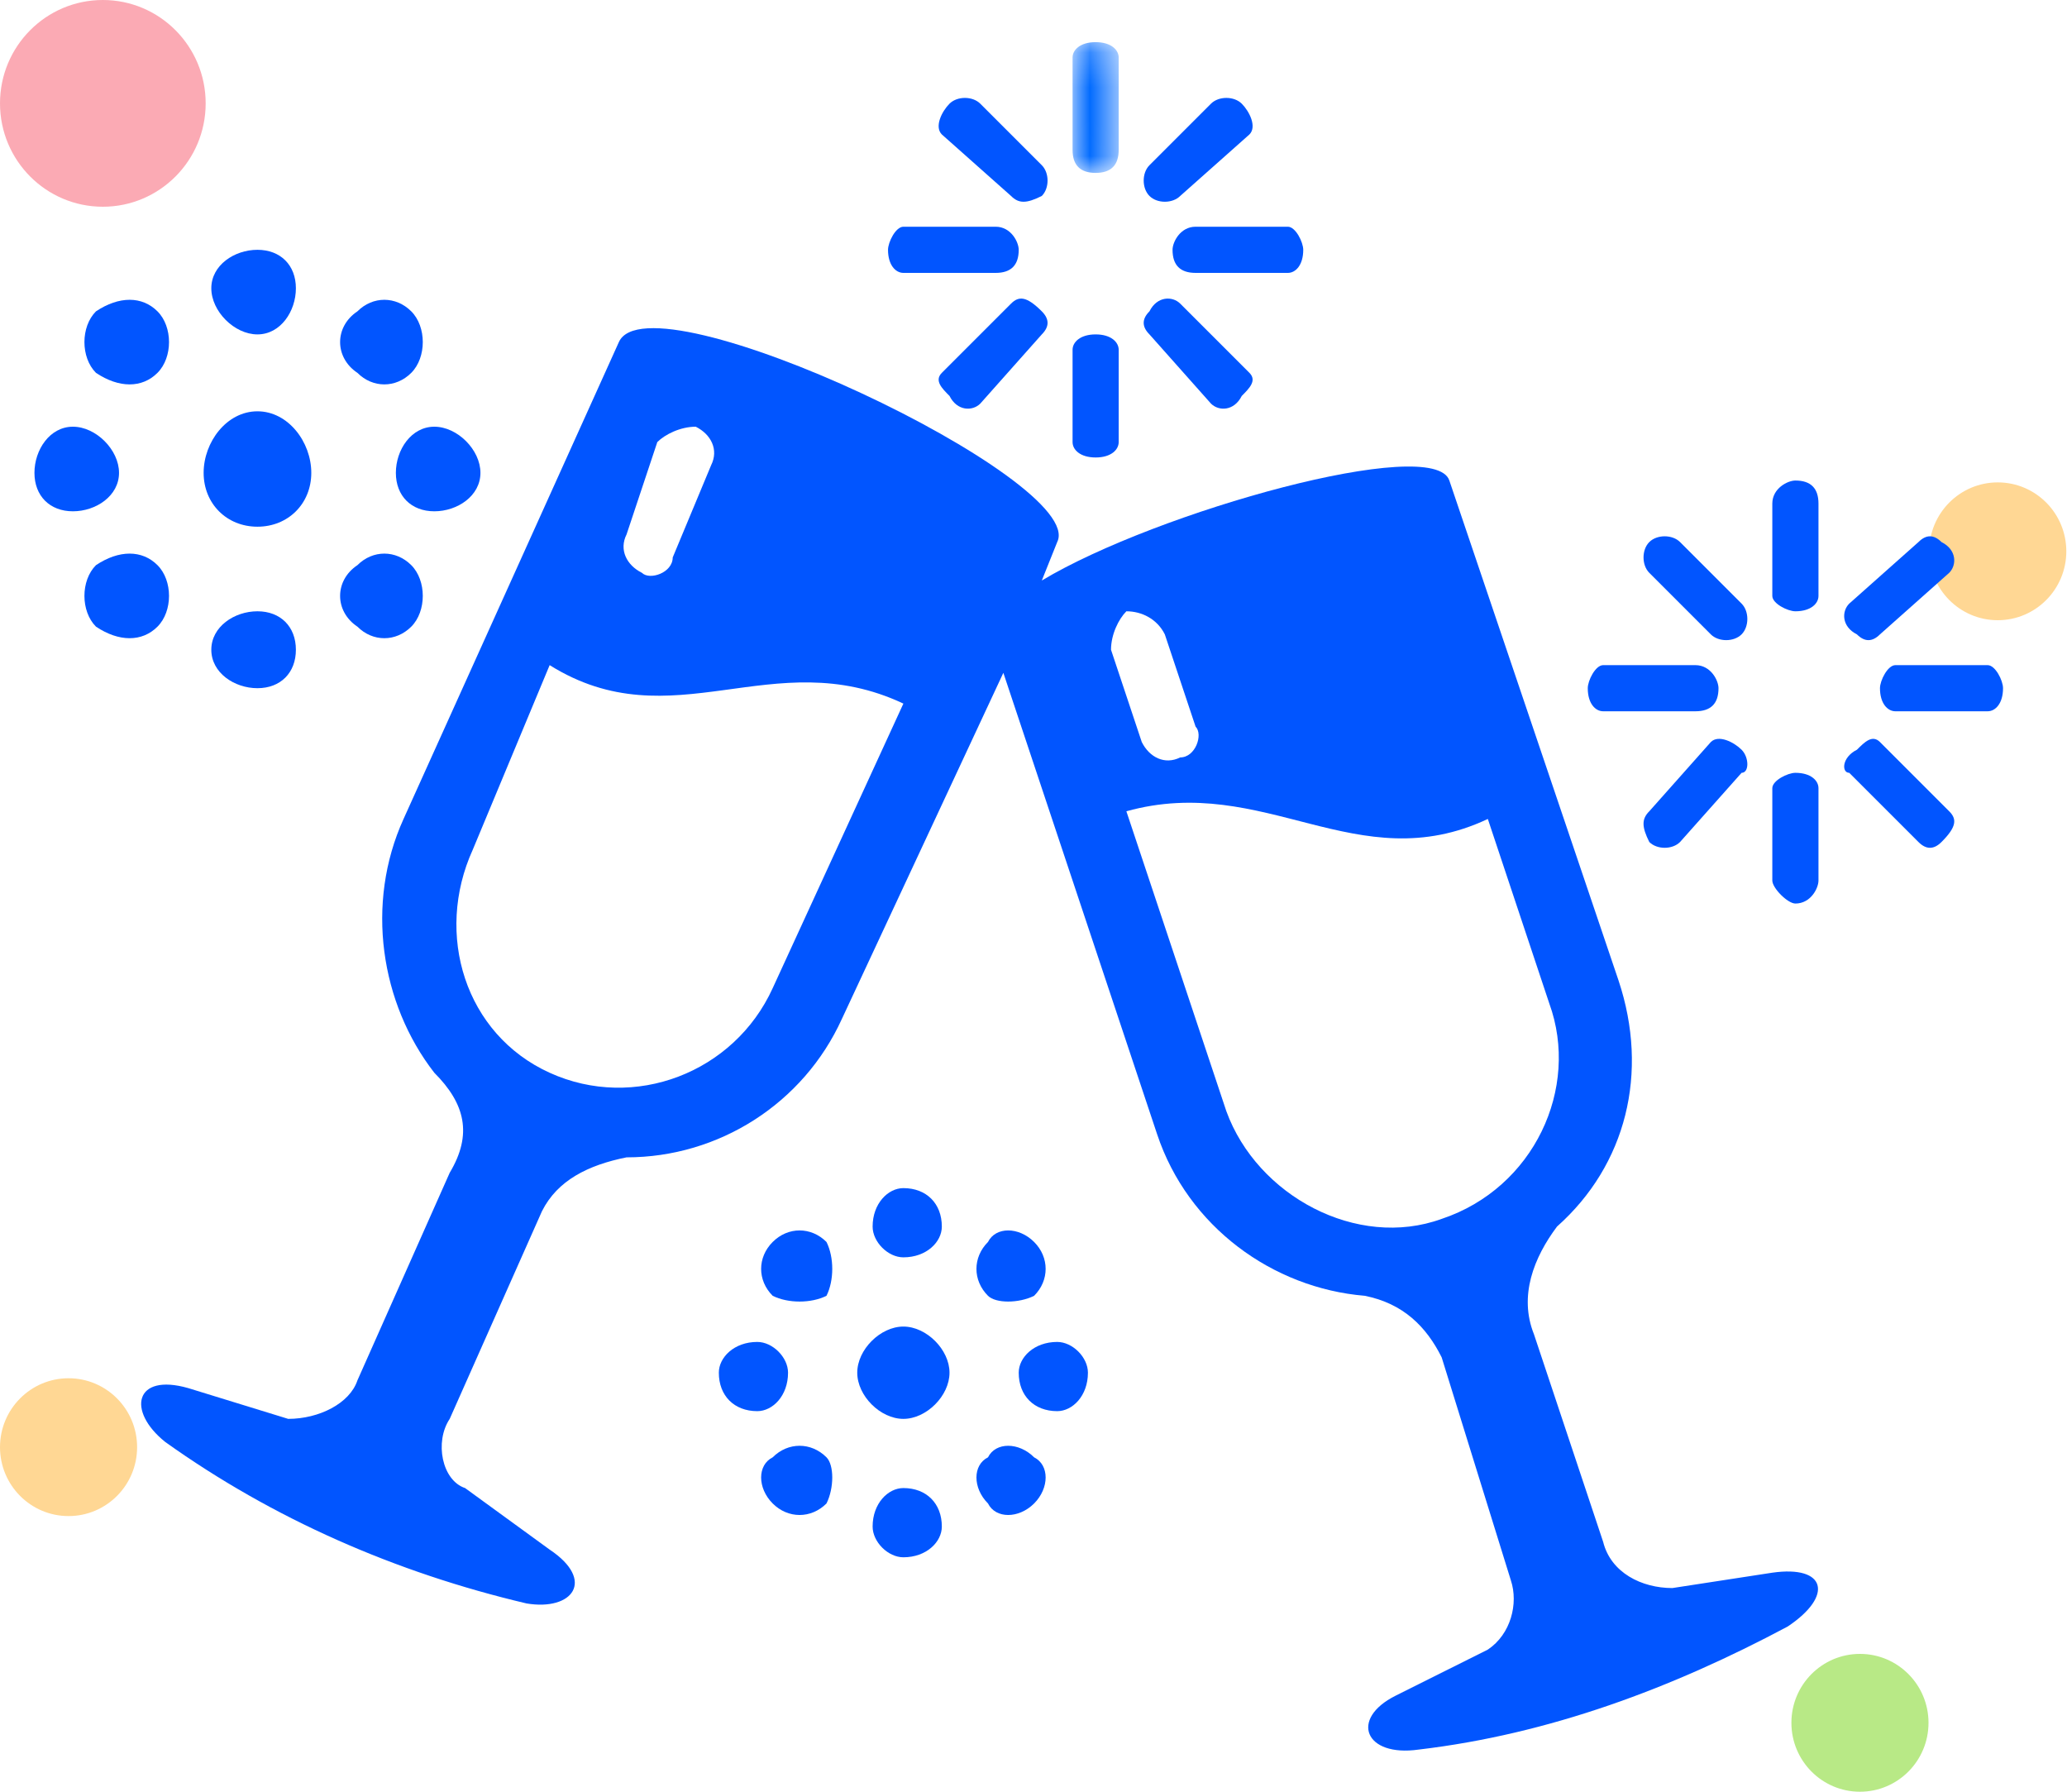 <?xml version="1.0" encoding="UTF-8"?>
<svg width="60px" height="52px" viewBox="0 0 60 52" version="1.1" xmlns="http://www.w3.org/2000/svg" xmlns:xlink="http://www.w3.org/1999/xlink">
    <!-- Generator: sketchtool 49.3 (51167) - http://www.bohemiancoding.com/sketch -->
    <title>2CA3A992-EB19-4155-8DA9-9D9D131C3D14</title>
    <desc>Created with sketchtool.</desc>
    <defs>
        <polygon id="path-1" points="1.339 0.194 0 0.194 0 3.989 1.339 3.989"></polygon>
    </defs>
    <g id="Secondary-Screens" stroke="none" stroke-width="1" fill="none" fill-rule="evenodd">
        <g id="Career" transform="translate(-277, -1012)">
            <g id="About-Dataguru_dark" transform="translate(0, 339)">
                <g id="Benefits" transform="translate(203, 414)">
                    <g id="4" transform="translate(74, 259)">
                        <g id="ic_fun">
                            <g id="Illustration_Key-Executives">
                                <ellipse id="Oval-3-Copy-2" fill="#FFD794" cx="57.99" cy="16" rx="1.99" ry="2"></ellipse>
                                <ellipse id="Oval-3-Copy-3" fill="#FFD794" cx="1.99" cy="42" rx="1.99" ry="2"></ellipse>
                                <ellipse id="Oval-3-Copy" fill="#B8E986" cx="53.99" cy="50" rx="1.99" ry="2"></ellipse>
                                <ellipse id="Oval-4" fill="#FBAAB4" cx="2.985" cy="3" rx="2.985" ry="3"></ellipse>
                            </g>
                            <g id="Group-4" transform="translate(1, 1)">
                                <path d="M10.938,8.036 C11.384,8.482 11.384,9.375 10.938,9.821 C10.491,10.268 9.821,10.268 9.375,9.821 C8.705,9.375 8.705,8.482 9.375,8.036 C9.821,7.589 10.491,7.589 10.938,8.036" id="Fill-1" fill="#0155FF"></path>
                                <path d="M12.946,12.723 C12.946,13.393 12.277,13.839 11.607,13.839 C10.938,13.839 10.491,13.393 10.491,12.723 C10.491,12.054 10.938,11.384 11.607,11.384 C12.277,11.384 12.946,12.054 12.946,12.723" id="Fill-3" fill="#0155FF"></path>
                                <path d="M10.938,17.187 C10.491,17.634 9.821,17.634 9.375,17.187 C8.705,16.741 8.705,15.848 9.375,15.402 C9.821,14.955 10.491,14.955 10.938,15.402 C11.384,15.848 11.384,16.741 10.938,17.187" id="Fill-5" fill="#0155FF"></path>
                                <path d="M6.473,18.973 C5.804,18.973 5.134,18.527 5.134,17.857 C5.134,17.187 5.804,16.741 6.473,16.741 C7.143,16.741 7.589,17.187 7.589,17.857 C7.589,18.527 7.143,18.973 6.473,18.973" id="Fill-7" fill="#0155FF"></path>
                                <path d="M1.786,17.187 C1.339,16.741 1.339,15.848 1.786,15.402 C2.455,14.955 3.125,14.955 3.571,15.402 C4.018,15.848 4.018,16.741 3.571,17.187 C3.125,17.634 2.455,17.634 1.786,17.187" id="Fill-9" fill="#0155FF"></path>
                                <path d="M0,12.723 C0,12.054 0.446,11.384 1.116,11.384 C1.786,11.384 2.455,12.054 2.455,12.723 C2.455,13.393 1.786,13.839 1.116,13.839 C0.446,13.839 0,13.393 0,12.723" id="Fill-11" fill="#0155FF"></path>
                                <path d="M1.786,8.036 C2.455,7.589 3.125,7.589 3.571,8.036 C4.018,8.482 4.018,9.375 3.571,9.821 C3.125,10.268 2.455,10.268 1.786,9.821 C1.339,9.375 1.339,8.482 1.786,8.036" id="Fill-13" fill="#0155FF"></path>
                                <path d="M6.473,6.25 C7.143,6.25 7.589,6.696 7.589,7.366 C7.589,8.036 7.143,8.705 6.473,8.705 C5.804,8.705 5.134,8.036 5.134,7.366 C5.134,6.696 5.804,6.25 6.473,6.25" id="Fill-15" fill="#0155FF"></path>
                                <path d="M6.473,10.937 C7.366,10.937 8.036,11.83 8.036,12.723 C8.036,13.616 7.366,14.286 6.473,14.286 C5.58,14.286 4.911,13.616 4.911,12.723 C4.911,11.83 5.58,10.937 6.473,10.937" id="Fill-17" fill="#0155FF"></path>
                                <path d="M29.018,35.045 C29.464,35.491 29.464,36.161 29.018,36.607 C28.571,36.83 27.902,36.83 27.679,36.607 C27.232,36.161 27.232,35.491 27.679,35.045 C27.902,34.598 28.571,34.598 29.018,35.045" id="Fill-19" fill="#0155FF"></path>
                                <path d="M30.58,38.839 C30.58,39.509 30.134,39.955 29.688,39.955 C29.018,39.955 28.571,39.509 28.571,38.839 C28.571,38.393 29.018,37.946 29.688,37.946 C30.134,37.946 30.58,38.393 30.58,38.839" id="Fill-21" fill="#0155FF"></path>
                                <path d="M29.018,42.634 C28.571,43.08 27.902,43.08 27.679,42.634 C27.232,42.187 27.232,41.518 27.679,41.295 C27.902,40.848 28.571,40.848 29.018,41.295 C29.464,41.518 29.464,42.187 29.018,42.634" id="Fill-23" fill="#0155FF"></path>
                                <path d="M25.223,44.196 C24.777,44.196 24.33,43.75 24.33,43.304 C24.33,42.634 24.777,42.187 25.223,42.187 C25.893,42.187 26.339,42.634 26.339,43.304 C26.339,43.75 25.893,44.196 25.223,44.196" id="Fill-25" fill="#0155FF"></path>
                                <path d="M21.429,42.634 C20.982,42.187 20.982,41.518 21.429,41.295 C21.875,40.848 22.545,40.848 22.991,41.295 C23.214,41.518 23.214,42.187 22.991,42.634 C22.545,43.08 21.875,43.08 21.429,42.634" id="Fill-27" fill="#0155FF"></path>
                                <path d="M19.866,38.839 C19.866,38.393 20.312,37.946 20.982,37.946 C21.429,37.946 21.875,38.393 21.875,38.839 C21.875,39.509 21.429,39.955 20.982,39.955 C20.312,39.955 19.866,39.509 19.866,38.839" id="Fill-29" fill="#0155FF"></path>
                                <path d="M21.429,35.045 C21.875,34.598 22.545,34.598 22.991,35.045 C23.214,35.491 23.214,36.161 22.991,36.607 C22.545,36.83 21.875,36.83 21.429,36.607 C20.982,36.161 20.982,35.491 21.429,35.045" id="Fill-31" fill="#0155FF"></path>
                                <path d="M25.223,33.482 C25.893,33.482 26.339,33.929 26.339,34.598 C26.339,35.045 25.893,35.491 25.223,35.491 C24.777,35.491 24.33,35.045 24.33,34.598 C24.33,33.929 24.777,33.482 25.223,33.482" id="Fill-33" fill="#0155FF"></path>
                                <path d="M25.223,37.5 C25.893,37.5 26.562,38.17 26.562,38.839 C26.562,39.509 25.893,40.179 25.223,40.179 C24.554,40.179 23.884,39.509 23.884,38.839 C23.884,38.17 24.554,37.5 25.223,37.5" id="Fill-35" fill="#0155FF"></path>
                                <g id="Group-39" transform="translate(30.134, 0.029)">
                                    <mask id="mask-2" fill="white">
                                        <use xlink:href="#path-1"></use>
                                    </mask>
                                    <g id="Clip-38"></g>
                                    <path d="M1.339,3.319 C1.339,3.766 1.116,3.989 0.67,3.989 C0.223,3.989 0,3.766 0,3.319 L0,0.641 C0,0.417 0.223,0.194 0.67,0.194 C1.116,0.194 1.339,0.417 1.339,0.641 L1.339,3.319 Z" id="Fill-37" fill="#016BFF" mask="url(#mask-2)"></path>
                                </g>
                                <path d="M29.241,3.795 C29.464,4.018 29.464,4.464 29.241,4.687 C28.795,4.911 28.571,4.911 28.348,4.687 L26.339,2.902 C26.116,2.679 26.339,2.232 26.562,2.009 C26.786,1.786 27.232,1.786 27.455,2.009 L29.241,3.795 Z" id="Fill-40" fill="#0155FF"></path>
                                <path d="M27.902,5.58 C28.348,5.58 28.571,6.027 28.571,6.25 C28.571,6.696 28.348,6.92 27.902,6.92 L25.223,6.92 C25,6.92 24.777,6.696 24.777,6.25 C24.777,6.027 25,5.58 25.223,5.58 L27.902,5.58 Z" id="Fill-42" fill="#0155FF"></path>
                                <path d="M28.348,7.812 C28.571,7.589 28.795,7.589 29.241,8.036 C29.464,8.259 29.464,8.482 29.241,8.705 L27.455,10.714 C27.232,10.937 26.786,10.937 26.562,10.491 C26.339,10.268 26.116,10.045 26.339,9.821 L28.348,7.812 Z" id="Fill-44" fill="#0155FF"></path>
                                <path d="M30.134,9.152 C30.134,8.929 30.357,8.705 30.804,8.705 C31.25,8.705 31.473,8.929 31.473,9.152 L31.473,11.83 C31.473,12.054 31.25,12.277 30.804,12.277 C30.357,12.277 30.134,12.054 30.134,11.83 L30.134,9.152 Z" id="Fill-46" fill="#0155FF"></path>
                                <path d="M32.366,8.705 C32.143,8.482 32.143,8.259 32.366,8.036 C32.589,7.589 33.036,7.589 33.259,7.812 L35.268,9.821 C35.491,10.045 35.268,10.268 35.045,10.491 C34.821,10.937 34.375,10.937 34.152,10.714 L32.366,8.705 Z" id="Fill-48" fill="#0155FF"></path>
                                <path d="M33.705,6.92 C33.259,6.92 33.036,6.696 33.036,6.25 C33.036,6.027 33.259,5.58 33.705,5.58 L36.384,5.58 C36.607,5.58 36.83,6.027 36.83,6.25 C36.83,6.696 36.607,6.92 36.384,6.92 L33.705,6.92 Z" id="Fill-50" fill="#0155FF"></path>
                                <path d="M33.259,4.687 C33.036,4.911 32.589,4.911 32.366,4.687 C32.143,4.464 32.143,4.018 32.366,3.795 L34.152,2.009 C34.375,1.786 34.821,1.786 35.045,2.009 C35.268,2.232 35.491,2.679 35.268,2.902 L33.259,4.687 Z" id="Fill-52" fill="#0155FF"></path>
                                <path d="M51.786,16.295 C51.786,16.518 51.562,16.741 51.116,16.741 C50.893,16.741 50.446,16.518 50.446,16.295 L50.446,13.616 C50.446,13.17 50.893,12.946 51.116,12.946 C51.562,12.946 51.786,13.17 51.786,13.616 L51.786,16.295 Z" id="Fill-54" fill="#0155FF"></path>
                                <path d="M49.554,16.518 C49.777,16.741 49.777,17.187 49.554,17.411 C49.33,17.634 48.884,17.634 48.661,17.411 L46.875,15.625 C46.652,15.402 46.652,14.955 46.875,14.732 C47.098,14.509 47.545,14.509 47.768,14.732 L49.554,16.518 Z" id="Fill-56" fill="#0155FF"></path>
                                <path d="M48.214,18.304 C48.661,18.304 48.884,18.75 48.884,18.973 C48.884,19.42 48.661,19.643 48.214,19.643 L45.536,19.643 C45.312,19.643 45.089,19.42 45.089,18.973 C45.089,18.75 45.312,18.304 45.536,18.304 L48.214,18.304 Z" id="Fill-58" fill="#0155FF"></path>
                                <path d="M48.661,20.536 C48.884,20.312 49.33,20.536 49.554,20.759 C49.777,20.982 49.777,21.429 49.554,21.429 L47.768,23.437 C47.545,23.661 47.098,23.661 46.875,23.437 C46.652,22.991 46.652,22.768 46.875,22.545 L48.661,20.536 Z" id="Fill-60" fill="#0155FF"></path>
                                <path d="M50.446,21.875 C50.446,21.652 50.893,21.429 51.116,21.429 C51.562,21.429 51.786,21.652 51.786,21.875 L51.786,24.554 C51.786,24.777 51.562,25.223 51.116,25.223 C50.893,25.223 50.446,24.777 50.446,24.554 L50.446,21.875 Z" id="Fill-62" fill="#0155FF"></path>
                                <path d="M52.679,21.429 C52.455,21.429 52.455,20.982 52.902,20.759 C53.125,20.536 53.348,20.312 53.571,20.536 L55.58,22.545 C55.804,22.768 55.804,22.991 55.357,23.437 C55.134,23.661 54.911,23.661 54.688,23.437 L52.679,21.429 Z" id="Fill-64" fill="#0155FF"></path>
                                <path d="M54.018,19.643 C53.795,19.643 53.571,19.42 53.571,18.973 C53.571,18.75 53.795,18.304 54.018,18.304 L56.696,18.304 C56.92,18.304 57.143,18.75 57.143,18.973 C57.143,19.42 56.92,19.643 56.696,19.643 L54.018,19.643 Z" id="Fill-66" fill="#0155FF"></path>
                                <path d="M53.571,17.411 C53.348,17.634 53.125,17.634 52.902,17.411 C52.455,17.187 52.455,16.741 52.679,16.518 L54.688,14.732 C54.911,14.509 55.134,14.509 55.357,14.732 C55.804,14.955 55.804,15.402 55.58,15.625 L53.571,17.411 Z" id="Fill-68" fill="#0155FF"></path>
                                <path d="M40.848,34.375 C38.393,35.268 35.491,33.705 34.598,31.25 L31.696,22.545 C35.714,21.429 38.393,24.554 42.188,22.768 L43.973,28.125 C44.866,30.58 43.527,33.482 40.848,34.375 Z M31.696,16.741 C32.143,16.741 32.589,16.964 32.812,17.411 L33.705,20.089 C33.929,20.312 33.705,20.982 33.259,20.982 C32.812,21.205 32.366,20.982 32.143,20.536 L31.25,17.857 C31.25,17.411 31.473,16.964 31.696,16.741 Z M21.429,27.679 C20.312,30.134 17.411,31.25 14.955,30.134 C12.5,29.018 11.607,26.116 12.723,23.661 L14.955,18.304 C18.527,20.536 21.429,17.634 25.223,19.42 L21.429,27.679 Z M17.188,14.509 L18.08,11.83 C18.304,11.607 18.75,11.384 19.196,11.384 C19.643,11.607 19.866,12.054 19.643,12.5 L18.527,15.179 C18.527,15.625 17.857,15.848 17.634,15.625 C17.188,15.402 16.964,14.955 17.188,14.509 Z M50.446,44.643 L47.545,45.089 C46.652,45.089 45.759,44.643 45.536,43.75 L43.527,37.723 C43.08,36.607 43.527,35.491 44.196,34.598 C46.205,32.812 46.875,30.134 45.982,27.455 L41.071,12.946 C40.625,11.607 32.589,13.839 29.241,15.848 L29.688,14.732 C30.58,12.946 17.857,6.92 16.964,8.929 L10.714,22.768 C9.598,25.223 10.045,28.125 11.607,30.134 C12.5,31.027 12.723,31.92 12.054,33.036 L9.375,39.062 C9.152,39.732 8.259,40.179 7.366,40.179 L4.464,39.286 C2.902,38.839 2.679,39.955 3.795,40.848 C6.92,43.08 10.491,44.643 14.286,45.536 C15.625,45.759 16.295,44.866 14.955,43.973 L12.5,42.187 C11.83,41.964 11.607,40.848 12.054,40.179 L14.732,34.152 C15.179,33.259 16.071,32.812 17.188,32.589 C19.866,32.589 22.321,31.027 23.438,28.571 L28.125,18.527 L32.589,31.92 C33.482,34.598 35.938,36.384 38.616,36.607 C39.732,36.83 40.402,37.5 40.848,38.393 L42.857,44.866 C43.08,45.536 42.857,46.429 42.188,46.875 L39.509,48.214 C38.17,48.884 38.616,50 40.179,49.777 C43.973,49.33 47.545,47.991 50.893,46.205 C52.232,45.312 52.009,44.42 50.446,44.643 Z" id="Fill-70" fill="#0155FF"></path>
                            </g>
                        </g>
                    </g>
                </g>
            </g>
        </g>
    </g>
</svg>